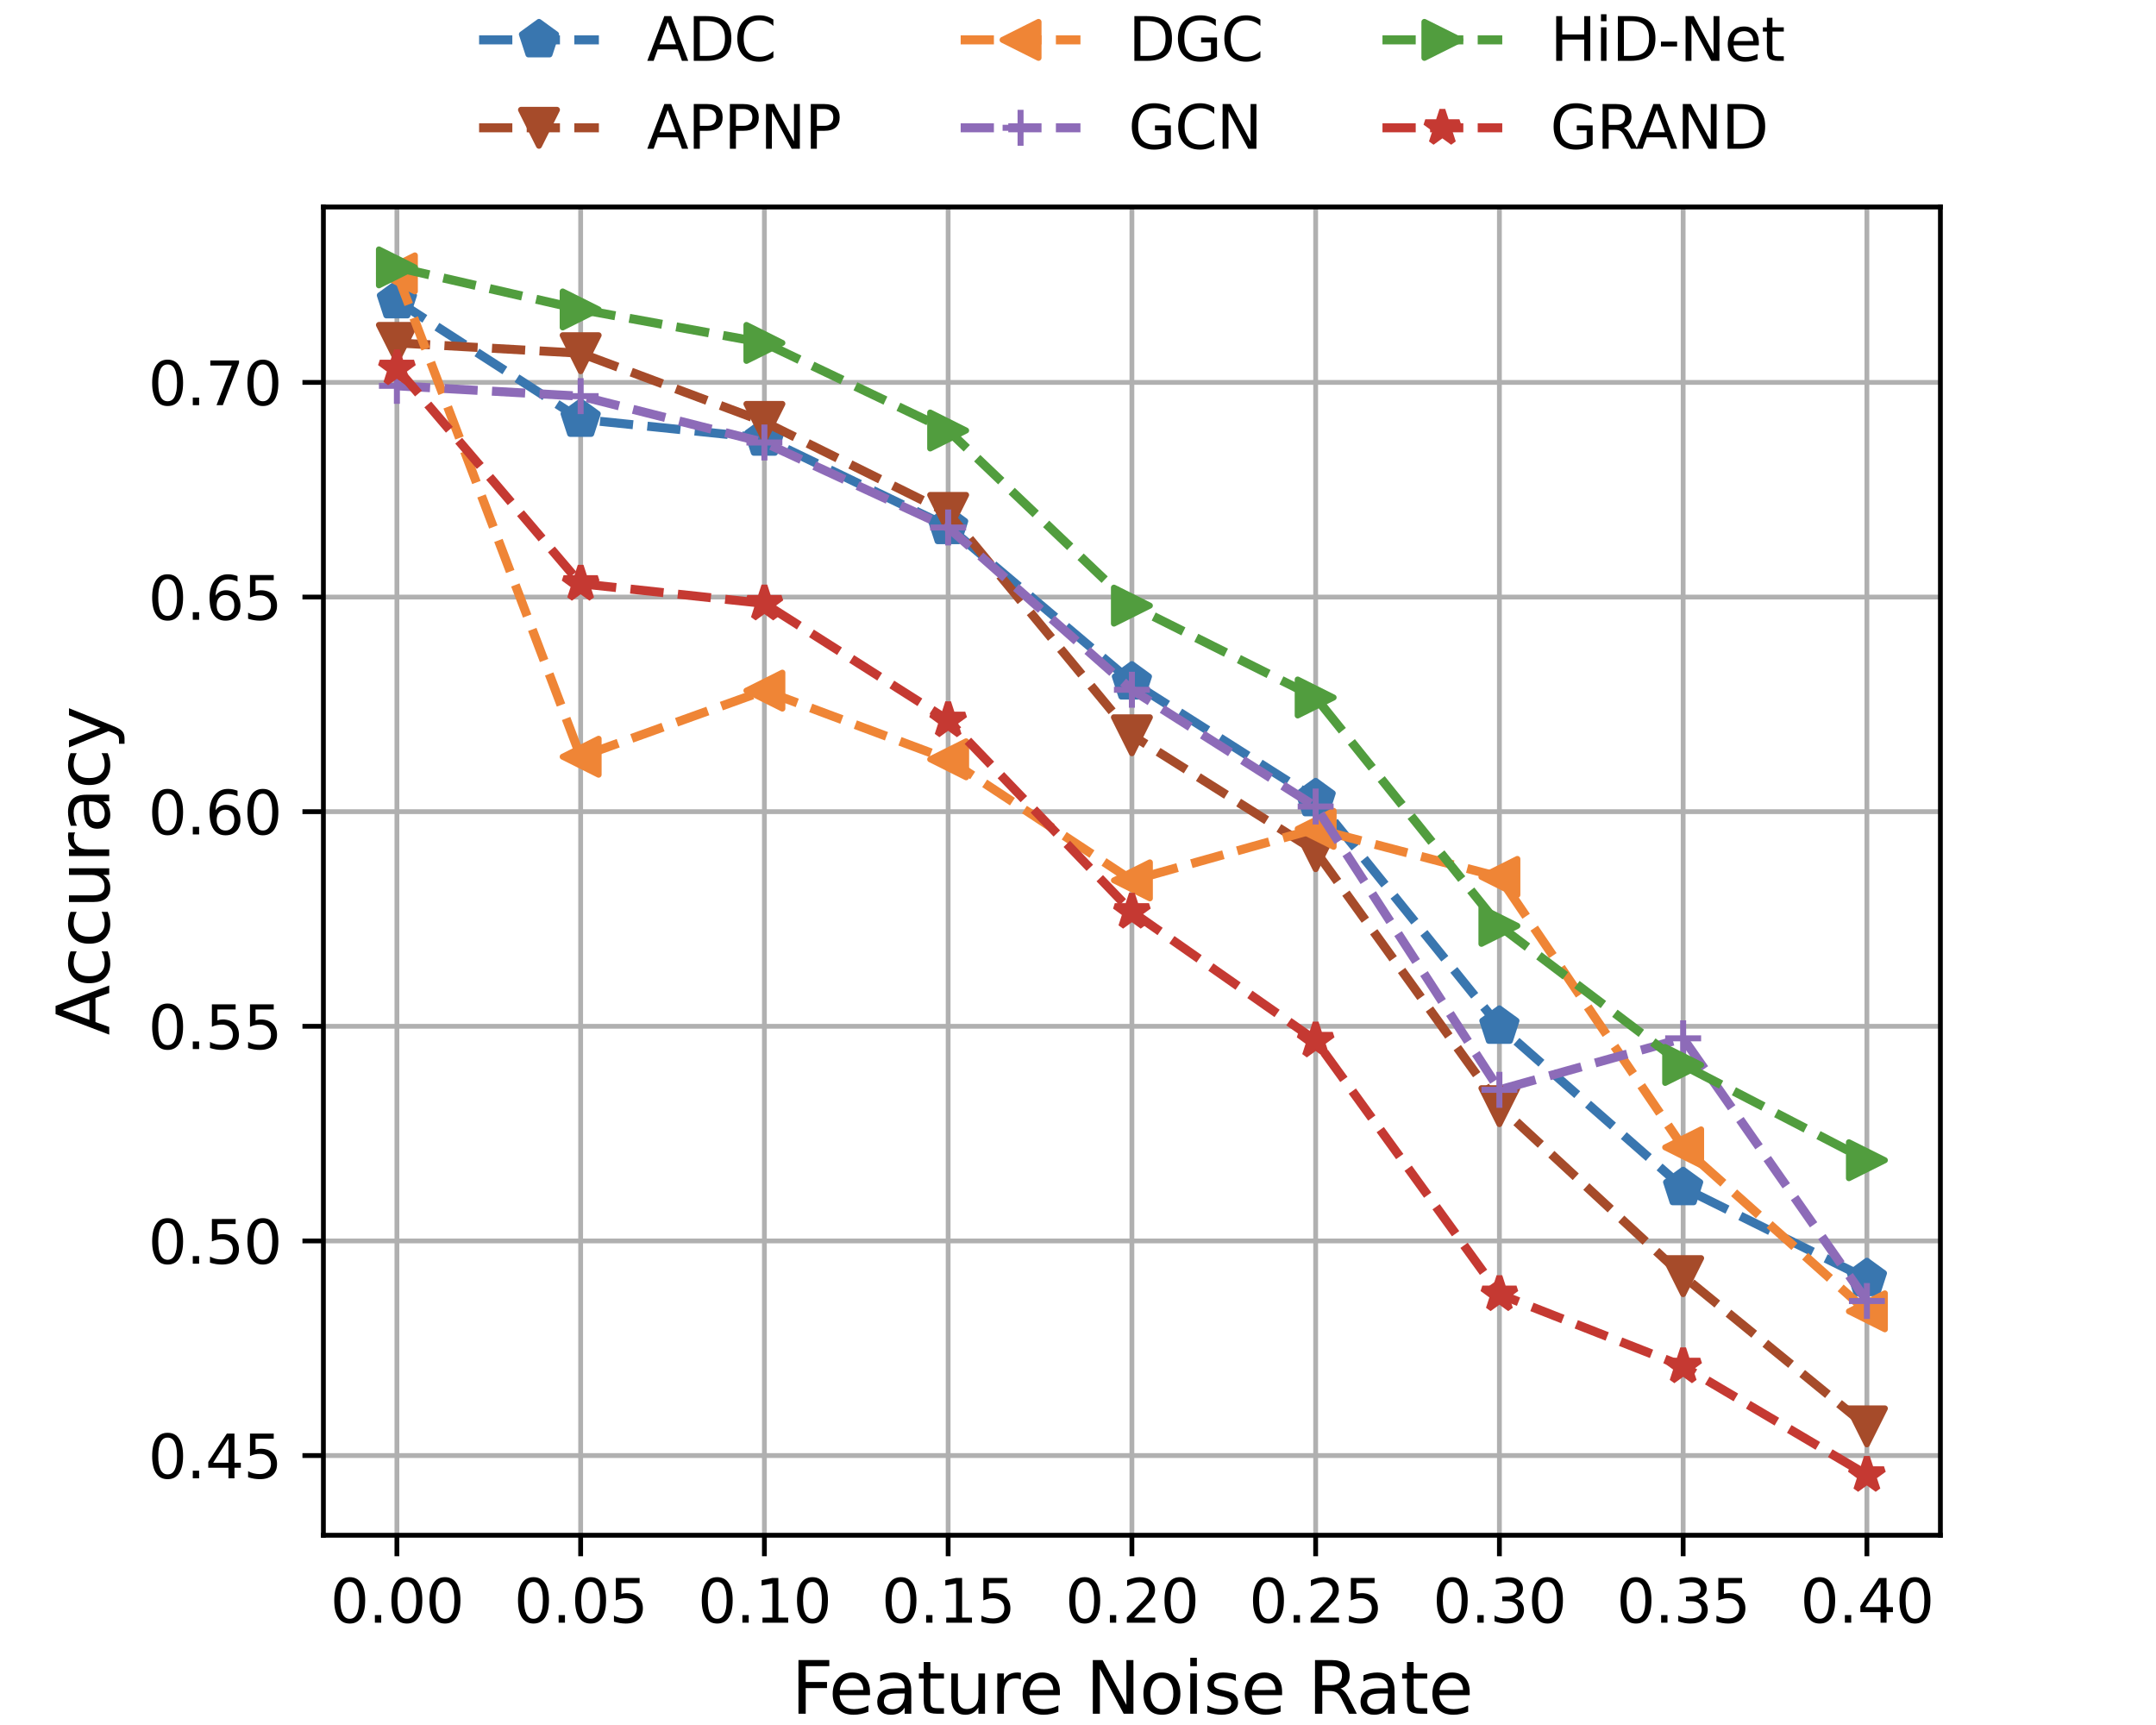 <?xml version="1.0" encoding="utf-8" standalone="no"?>
<!DOCTYPE svg PUBLIC "-//W3C//DTD SVG 1.1//EN"
  "http://www.w3.org/Graphics/SVG/1.1/DTD/svg11.dtd">
<svg xmlns:xlink="http://www.w3.org/1999/xlink" width="360pt" height="288pt" viewBox="0 0 360 288" xmlns="http://www.w3.org/2000/svg" version="1.1">
 <defs>
  <style type="text/css">*{stroke-linejoin: round; stroke-linecap: butt}</style>
 </defs>
 <g id="figure_1">
  <g id="patch_1">
   <path d="M 0 288 
L 360 288 
L 360 0 
L 0 0 
z
" style="fill: #ffffff"/>
  </g>
  <g id="axes_1">
   <g id="patch_2">
    <path d="M 54 256.32 
L 324 256.32 
L 324 34.56 
L 54 34.56 
z
" style="fill: #ffffff"/>
   </g>
   <g id="matplotlib.axis_1">
    <g id="xtick_1">
     <g id="line2d_1">
      <path d="M 66.273 256.32 
L 66.273 34.56 
" clip-path="url(#p8db8b32051)" style="fill: none; stroke: #b0b0b0; stroke-width: 0.8; stroke-linecap: square"/>
     </g>
     <g id="line2d_2">
      <defs>
       <path id="m5dc2386b3d" d="M 0 0 
L 0 3.5 
" style="stroke: #000000; stroke-width: 0.8"/>
      </defs>
      <g>
       <use xlink:href="#m5dc2386b3d" x="66.273" y="256.32" style="stroke: #000000; stroke-width: 0.8"/>
      </g>
     </g>
     <g id="text_1">
      <!-- 0.00 -->
      <g transform="translate(55.14 270.918)scale(0.1 -0.1)">
       <defs>
        <path id="DejaVuSans-30" d="M 2034 4250 
Q 1547 4250 1301 3770 
Q 1056 3291 1056 2328 
Q 1056 1369 1301 889 
Q 1547 409 2034 409 
Q 2525 409 2770 889 
Q 3016 1369 3016 2328 
Q 3016 3291 2770 3770 
Q 2525 4250 2034 4250 
z
M 2034 4750 
Q 2819 4750 3233 4129 
Q 3647 3509 3647 2328 
Q 3647 1150 3233 529 
Q 2819 -91 2034 -91 
Q 1250 -91 836 529 
Q 422 1150 422 2328 
Q 422 3509 836 4129 
Q 1250 4750 2034 4750 
z
" transform="scale(0.016)"/>
        <path id="DejaVuSans-2e" d="M 684 794 
L 1344 794 
L 1344 0 
L 684 0 
L 684 794 
z
" transform="scale(0.016)"/>
       </defs>
       <use xlink:href="#DejaVuSans-30"/>
       <use xlink:href="#DejaVuSans-2e" x="63.623"/>
       <use xlink:href="#DejaVuSans-30" x="95.41"/>
       <use xlink:href="#DejaVuSans-30" x="159.033"/>
      </g>
     </g>
    </g>
    <g id="xtick_2">
     <g id="line2d_3">
      <path d="M 96.955 256.32 
L 96.955 34.56 
" clip-path="url(#p8db8b32051)" style="fill: none; stroke: #b0b0b0; stroke-width: 0.8; stroke-linecap: square"/>
     </g>
     <g id="line2d_4">
      <g>
       <use xlink:href="#m5dc2386b3d" x="96.955" y="256.32" style="stroke: #000000; stroke-width: 0.8"/>
      </g>
     </g>
     <g id="text_2">
      <!-- 0.05 -->
      <g transform="translate(85.822 270.918)scale(0.1 -0.1)">
       <defs>
        <path id="DejaVuSans-35" d="M 691 4666 
L 3169 4666 
L 3169 4134 
L 1269 4134 
L 1269 2991 
Q 1406 3038 1543 3061 
Q 1681 3084 1819 3084 
Q 2600 3084 3056 2656 
Q 3513 2228 3513 1497 
Q 3513 744 3044 326 
Q 2575 -91 1722 -91 
Q 1428 -91 1123 -41 
Q 819 9 494 109 
L 494 744 
Q 775 591 1075 516 
Q 1375 441 1709 441 
Q 2250 441 2565 725 
Q 2881 1009 2881 1497 
Q 2881 1984 2565 2268 
Q 2250 2553 1709 2553 
Q 1456 2553 1204 2497 
Q 953 2441 691 2322 
L 691 4666 
z
" transform="scale(0.016)"/>
       </defs>
       <use xlink:href="#DejaVuSans-30"/>
       <use xlink:href="#DejaVuSans-2e" x="63.623"/>
       <use xlink:href="#DejaVuSans-30" x="95.41"/>
       <use xlink:href="#DejaVuSans-35" x="159.033"/>
      </g>
     </g>
    </g>
    <g id="xtick_3">
     <g id="line2d_5">
      <path d="M 127.636 256.32 
L 127.636 34.56 
" clip-path="url(#p8db8b32051)" style="fill: none; stroke: #b0b0b0; stroke-width: 0.8; stroke-linecap: square"/>
     </g>
     <g id="line2d_6">
      <g>
       <use xlink:href="#m5dc2386b3d" x="127.636" y="256.32" style="stroke: #000000; stroke-width: 0.8"/>
      </g>
     </g>
     <g id="text_3">
      <!-- 0.10 -->
      <g transform="translate(116.504 270.918)scale(0.1 -0.1)">
       <defs>
        <path id="DejaVuSans-31" d="M 794 531 
L 1825 531 
L 1825 4091 
L 703 3866 
L 703 4441 
L 1819 4666 
L 2450 4666 
L 2450 531 
L 3481 531 
L 3481 0 
L 794 0 
L 794 531 
z
" transform="scale(0.016)"/>
       </defs>
       <use xlink:href="#DejaVuSans-30"/>
       <use xlink:href="#DejaVuSans-2e" x="63.623"/>
       <use xlink:href="#DejaVuSans-31" x="95.41"/>
       <use xlink:href="#DejaVuSans-30" x="159.033"/>
      </g>
     </g>
    </g>
    <g id="xtick_4">
     <g id="line2d_7">
      <path d="M 158.318 256.32 
L 158.318 34.56 
" clip-path="url(#p8db8b32051)" style="fill: none; stroke: #b0b0b0; stroke-width: 0.8; stroke-linecap: square"/>
     </g>
     <g id="line2d_8">
      <g>
       <use xlink:href="#m5dc2386b3d" x="158.318" y="256.32" style="stroke: #000000; stroke-width: 0.8"/>
      </g>
     </g>
     <g id="text_4">
      <!-- 0.15 -->
      <g transform="translate(147.185 270.918)scale(0.1 -0.1)">
       <use xlink:href="#DejaVuSans-30"/>
       <use xlink:href="#DejaVuSans-2e" x="63.623"/>
       <use xlink:href="#DejaVuSans-31" x="95.41"/>
       <use xlink:href="#DejaVuSans-35" x="159.033"/>
      </g>
     </g>
    </g>
    <g id="xtick_5">
     <g id="line2d_9">
      <path d="M 189 256.32 
L 189 34.56 
" clip-path="url(#p8db8b32051)" style="fill: none; stroke: #b0b0b0; stroke-width: 0.8; stroke-linecap: square"/>
     </g>
     <g id="line2d_10">
      <g>
       <use xlink:href="#m5dc2386b3d" x="189" y="256.32" style="stroke: #000000; stroke-width: 0.8"/>
      </g>
     </g>
     <g id="text_5">
      <!-- 0.20 -->
      <g transform="translate(177.867 270.918)scale(0.1 -0.1)">
       <defs>
        <path id="DejaVuSans-32" d="M 1228 531 
L 3431 531 
L 3431 0 
L 469 0 
L 469 531 
Q 828 903 1448 1529 
Q 2069 2156 2228 2338 
Q 2531 2678 2651 2914 
Q 2772 3150 2772 3378 
Q 2772 3750 2511 3984 
Q 2250 4219 1831 4219 
Q 1534 4219 1204 4116 
Q 875 4013 500 3803 
L 500 4441 
Q 881 4594 1212 4672 
Q 1544 4750 1819 4750 
Q 2544 4750 2975 4387 
Q 3406 4025 3406 3419 
Q 3406 3131 3298 2873 
Q 3191 2616 2906 2266 
Q 2828 2175 2409 1742 
Q 1991 1309 1228 531 
z
" transform="scale(0.016)"/>
       </defs>
       <use xlink:href="#DejaVuSans-30"/>
       <use xlink:href="#DejaVuSans-2e" x="63.623"/>
       <use xlink:href="#DejaVuSans-32" x="95.41"/>
       <use xlink:href="#DejaVuSans-30" x="159.033"/>
      </g>
     </g>
    </g>
    <g id="xtick_6">
     <g id="line2d_11">
      <path d="M 219.682 256.32 
L 219.682 34.56 
" clip-path="url(#p8db8b32051)" style="fill: none; stroke: #b0b0b0; stroke-width: 0.8; stroke-linecap: square"/>
     </g>
     <g id="line2d_12">
      <g>
       <use xlink:href="#m5dc2386b3d" x="219.682" y="256.32" style="stroke: #000000; stroke-width: 0.8"/>
      </g>
     </g>
     <g id="text_6">
      <!-- 0.25 -->
      <g transform="translate(208.549 270.918)scale(0.1 -0.1)">
       <use xlink:href="#DejaVuSans-30"/>
       <use xlink:href="#DejaVuSans-2e" x="63.623"/>
       <use xlink:href="#DejaVuSans-32" x="95.41"/>
       <use xlink:href="#DejaVuSans-35" x="159.033"/>
      </g>
     </g>
    </g>
    <g id="xtick_7">
     <g id="line2d_13">
      <path d="M 250.364 256.32 
L 250.364 34.56 
" clip-path="url(#p8db8b32051)" style="fill: none; stroke: #b0b0b0; stroke-width: 0.8; stroke-linecap: square"/>
     </g>
     <g id="line2d_14">
      <g>
       <use xlink:href="#m5dc2386b3d" x="250.364" y="256.32" style="stroke: #000000; stroke-width: 0.8"/>
      </g>
     </g>
     <g id="text_7">
      <!-- 0.30 -->
      <g transform="translate(239.231 270.918)scale(0.1 -0.1)">
       <defs>
        <path id="DejaVuSans-33" d="M 2597 2516 
Q 3050 2419 3304 2112 
Q 3559 1806 3559 1356 
Q 3559 666 3084 287 
Q 2609 -91 1734 -91 
Q 1441 -91 1130 -33 
Q 819 25 488 141 
L 488 750 
Q 750 597 1062 519 
Q 1375 441 1716 441 
Q 2309 441 2620 675 
Q 2931 909 2931 1356 
Q 2931 1769 2642 2001 
Q 2353 2234 1838 2234 
L 1294 2234 
L 1294 2753 
L 1863 2753 
Q 2328 2753 2575 2939 
Q 2822 3125 2822 3475 
Q 2822 3834 2567 4026 
Q 2313 4219 1838 4219 
Q 1578 4219 1281 4162 
Q 984 4106 628 3988 
L 628 4550 
Q 988 4650 1302 4700 
Q 1616 4750 1894 4750 
Q 2613 4750 3031 4423 
Q 3450 4097 3450 3541 
Q 3450 3153 3228 2886 
Q 3006 2619 2597 2516 
z
" transform="scale(0.016)"/>
       </defs>
       <use xlink:href="#DejaVuSans-30"/>
       <use xlink:href="#DejaVuSans-2e" x="63.623"/>
       <use xlink:href="#DejaVuSans-33" x="95.41"/>
       <use xlink:href="#DejaVuSans-30" x="159.033"/>
      </g>
     </g>
    </g>
    <g id="xtick_8">
     <g id="line2d_15">
      <path d="M 281.045 256.32 
L 281.045 34.56 
" clip-path="url(#p8db8b32051)" style="fill: none; stroke: #b0b0b0; stroke-width: 0.8; stroke-linecap: square"/>
     </g>
     <g id="line2d_16">
      <g>
       <use xlink:href="#m5dc2386b3d" x="281.045" y="256.32" style="stroke: #000000; stroke-width: 0.8"/>
      </g>
     </g>
     <g id="text_8">
      <!-- 0.35 -->
      <g transform="translate(269.913 270.918)scale(0.1 -0.1)">
       <use xlink:href="#DejaVuSans-30"/>
       <use xlink:href="#DejaVuSans-2e" x="63.623"/>
       <use xlink:href="#DejaVuSans-33" x="95.41"/>
       <use xlink:href="#DejaVuSans-35" x="159.033"/>
      </g>
     </g>
    </g>
    <g id="xtick_9">
     <g id="line2d_17">
      <path d="M 311.727 256.32 
L 311.727 34.56 
" clip-path="url(#p8db8b32051)" style="fill: none; stroke: #b0b0b0; stroke-width: 0.8; stroke-linecap: square"/>
     </g>
     <g id="line2d_18">
      <g>
       <use xlink:href="#m5dc2386b3d" x="311.727" y="256.32" style="stroke: #000000; stroke-width: 0.8"/>
      </g>
     </g>
     <g id="text_9">
      <!-- 0.40 -->
      <g transform="translate(300.594 270.918)scale(0.1 -0.1)">
       <defs>
        <path id="DejaVuSans-34" d="M 2419 4116 
L 825 1625 
L 2419 1625 
L 2419 4116 
z
M 2253 4666 
L 3047 4666 
L 3047 1625 
L 3713 1625 
L 3713 1100 
L 3047 1100 
L 3047 0 
L 2419 0 
L 2419 1100 
L 313 1100 
L 313 1709 
L 2253 4666 
z
" transform="scale(0.016)"/>
       </defs>
       <use xlink:href="#DejaVuSans-30"/>
       <use xlink:href="#DejaVuSans-2e" x="63.623"/>
       <use xlink:href="#DejaVuSans-34" x="95.41"/>
       <use xlink:href="#DejaVuSans-30" x="159.033"/>
      </g>
     </g>
    </g>
    <g id="text_10">
     <!-- Feature Noise Rate -->
     <g transform="translate(132.119 286.116)scale(0.12 -0.12)">
      <defs>
       <path id="DejaVuSans-46" d="M 628 4666 
L 3309 4666 
L 3309 4134 
L 1259 4134 
L 1259 2759 
L 3109 2759 
L 3109 2228 
L 1259 2228 
L 1259 0 
L 628 0 
L 628 4666 
z
" transform="scale(0.016)"/>
       <path id="DejaVuSans-65" d="M 3597 1894 
L 3597 1613 
L 953 1613 
Q 991 1019 1311 708 
Q 1631 397 2203 397 
Q 2534 397 2845 478 
Q 3156 559 3463 722 
L 3463 178 
Q 3153 47 2828 -22 
Q 2503 -91 2169 -91 
Q 1331 -91 842 396 
Q 353 884 353 1716 
Q 353 2575 817 3079 
Q 1281 3584 2069 3584 
Q 2775 3584 3186 3129 
Q 3597 2675 3597 1894 
z
M 3022 2063 
Q 3016 2534 2758 2815 
Q 2500 3097 2075 3097 
Q 1594 3097 1305 2825 
Q 1016 2553 972 2059 
L 3022 2063 
z
" transform="scale(0.016)"/>
       <path id="DejaVuSans-61" d="M 2194 1759 
Q 1497 1759 1228 1600 
Q 959 1441 959 1056 
Q 959 750 1161 570 
Q 1363 391 1709 391 
Q 2188 391 2477 730 
Q 2766 1069 2766 1631 
L 2766 1759 
L 2194 1759 
z
M 3341 1997 
L 3341 0 
L 2766 0 
L 2766 531 
Q 2569 213 2275 61 
Q 1981 -91 1556 -91 
Q 1019 -91 701 211 
Q 384 513 384 1019 
Q 384 1609 779 1909 
Q 1175 2209 1959 2209 
L 2766 2209 
L 2766 2266 
Q 2766 2663 2505 2880 
Q 2244 3097 1772 3097 
Q 1472 3097 1187 3025 
Q 903 2953 641 2809 
L 641 3341 
Q 956 3463 1253 3523 
Q 1550 3584 1831 3584 
Q 2591 3584 2966 3190 
Q 3341 2797 3341 1997 
z
" transform="scale(0.016)"/>
       <path id="DejaVuSans-74" d="M 1172 4494 
L 1172 3500 
L 2356 3500 
L 2356 3053 
L 1172 3053 
L 1172 1153 
Q 1172 725 1289 603 
Q 1406 481 1766 481 
L 2356 481 
L 2356 0 
L 1766 0 
Q 1100 0 847 248 
Q 594 497 594 1153 
L 594 3053 
L 172 3053 
L 172 3500 
L 594 3500 
L 594 4494 
L 1172 4494 
z
" transform="scale(0.016)"/>
       <path id="DejaVuSans-75" d="M 544 1381 
L 544 3500 
L 1119 3500 
L 1119 1403 
Q 1119 906 1312 657 
Q 1506 409 1894 409 
Q 2359 409 2629 706 
Q 2900 1003 2900 1516 
L 2900 3500 
L 3475 3500 
L 3475 0 
L 2900 0 
L 2900 538 
Q 2691 219 2414 64 
Q 2138 -91 1772 -91 
Q 1169 -91 856 284 
Q 544 659 544 1381 
z
M 1991 3584 
L 1991 3584 
z
" transform="scale(0.016)"/>
       <path id="DejaVuSans-72" d="M 2631 2963 
Q 2534 3019 2420 3045 
Q 2306 3072 2169 3072 
Q 1681 3072 1420 2755 
Q 1159 2438 1159 1844 
L 1159 0 
L 581 0 
L 581 3500 
L 1159 3500 
L 1159 2956 
Q 1341 3275 1631 3429 
Q 1922 3584 2338 3584 
Q 2397 3584 2469 3576 
Q 2541 3569 2628 3553 
L 2631 2963 
z
" transform="scale(0.016)"/>
       <path id="DejaVuSans-20" transform="scale(0.016)"/>
       <path id="DejaVuSans-4e" d="M 628 4666 
L 1478 4666 
L 3547 763 
L 3547 4666 
L 4159 4666 
L 4159 0 
L 3309 0 
L 1241 3903 
L 1241 0 
L 628 0 
L 628 4666 
z
" transform="scale(0.016)"/>
       <path id="DejaVuSans-6f" d="M 1959 3097 
Q 1497 3097 1228 2736 
Q 959 2375 959 1747 
Q 959 1119 1226 758 
Q 1494 397 1959 397 
Q 2419 397 2687 759 
Q 2956 1122 2956 1747 
Q 2956 2369 2687 2733 
Q 2419 3097 1959 3097 
z
M 1959 3584 
Q 2709 3584 3137 3096 
Q 3566 2609 3566 1747 
Q 3566 888 3137 398 
Q 2709 -91 1959 -91 
Q 1206 -91 779 398 
Q 353 888 353 1747 
Q 353 2609 779 3096 
Q 1206 3584 1959 3584 
z
" transform="scale(0.016)"/>
       <path id="DejaVuSans-69" d="M 603 3500 
L 1178 3500 
L 1178 0 
L 603 0 
L 603 3500 
z
M 603 4863 
L 1178 4863 
L 1178 4134 
L 603 4134 
L 603 4863 
z
" transform="scale(0.016)"/>
       <path id="DejaVuSans-73" d="M 2834 3397 
L 2834 2853 
Q 2591 2978 2328 3040 
Q 2066 3103 1784 3103 
Q 1356 3103 1142 2972 
Q 928 2841 928 2578 
Q 928 2378 1081 2264 
Q 1234 2150 1697 2047 
L 1894 2003 
Q 2506 1872 2764 1633 
Q 3022 1394 3022 966 
Q 3022 478 2636 193 
Q 2250 -91 1575 -91 
Q 1294 -91 989 -36 
Q 684 19 347 128 
L 347 722 
Q 666 556 975 473 
Q 1284 391 1588 391 
Q 1994 391 2212 530 
Q 2431 669 2431 922 
Q 2431 1156 2273 1281 
Q 2116 1406 1581 1522 
L 1381 1569 
Q 847 1681 609 1914 
Q 372 2147 372 2553 
Q 372 3047 722 3315 
Q 1072 3584 1716 3584 
Q 2034 3584 2315 3537 
Q 2597 3491 2834 3397 
z
" transform="scale(0.016)"/>
       <path id="DejaVuSans-52" d="M 2841 2188 
Q 3044 2119 3236 1894 
Q 3428 1669 3622 1275 
L 4263 0 
L 3584 0 
L 2988 1197 
Q 2756 1666 2539 1819 
Q 2322 1972 1947 1972 
L 1259 1972 
L 1259 0 
L 628 0 
L 628 4666 
L 2053 4666 
Q 2853 4666 3247 4331 
Q 3641 3997 3641 3322 
Q 3641 2881 3436 2590 
Q 3231 2300 2841 2188 
z
M 1259 4147 
L 1259 2491 
L 2053 2491 
Q 2509 2491 2742 2702 
Q 2975 2913 2975 3322 
Q 2975 3731 2742 3939 
Q 2509 4147 2053 4147 
L 1259 4147 
z
" transform="scale(0.016)"/>
      </defs>
      <use xlink:href="#DejaVuSans-46"/>
      <use xlink:href="#DejaVuSans-65" x="52.02"/>
      <use xlink:href="#DejaVuSans-61" x="113.543"/>
      <use xlink:href="#DejaVuSans-74" x="174.822"/>
      <use xlink:href="#DejaVuSans-75" x="214.031"/>
      <use xlink:href="#DejaVuSans-72" x="277.41"/>
      <use xlink:href="#DejaVuSans-65" x="316.273"/>
      <use xlink:href="#DejaVuSans-20" x="377.797"/>
      <use xlink:href="#DejaVuSans-4e" x="409.584"/>
      <use xlink:href="#DejaVuSans-6f" x="484.389"/>
      <use xlink:href="#DejaVuSans-69" x="545.57"/>
      <use xlink:href="#DejaVuSans-73" x="573.354"/>
      <use xlink:href="#DejaVuSans-65" x="625.453"/>
      <use xlink:href="#DejaVuSans-20" x="686.977"/>
      <use xlink:href="#DejaVuSans-52" x="718.764"/>
      <use xlink:href="#DejaVuSans-61" x="785.996"/>
      <use xlink:href="#DejaVuSans-74" x="847.275"/>
      <use xlink:href="#DejaVuSans-65" x="886.484"/>
     </g>
    </g>
   </g>
   <g id="matplotlib.axis_2">
    <g id="ytick_1">
     <g id="line2d_19">
      <path d="M 54 243.015 
L 324 243.015 
" clip-path="url(#p8db8b32051)" style="fill: none; stroke: #b0b0b0; stroke-width: 0.8; stroke-linecap: square"/>
     </g>
     <g id="line2d_20">
      <defs>
       <path id="m7a541d7699" d="M 0 0 
L -3.5 0 
" style="stroke: #000000; stroke-width: 0.8"/>
      </defs>
      <g>
       <use xlink:href="#m7a541d7699" x="54" y="243.015" style="stroke: #000000; stroke-width: 0.8"/>
      </g>
     </g>
     <g id="text_11">
      <!-- 0.45 -->
      <g transform="translate(24.734 246.814)scale(0.1 -0.1)">
       <use xlink:href="#DejaVuSans-30"/>
       <use xlink:href="#DejaVuSans-2e" x="63.623"/>
       <use xlink:href="#DejaVuSans-34" x="95.41"/>
       <use xlink:href="#DejaVuSans-35" x="159.033"/>
      </g>
     </g>
    </g>
    <g id="ytick_2">
     <g id="line2d_21">
      <path d="M 54 207.181 
L 324 207.181 
" clip-path="url(#p8db8b32051)" style="fill: none; stroke: #b0b0b0; stroke-width: 0.8; stroke-linecap: square"/>
     </g>
     <g id="line2d_22">
      <g>
       <use xlink:href="#m7a541d7699" x="54" y="207.181" style="stroke: #000000; stroke-width: 0.8"/>
      </g>
     </g>
     <g id="text_12">
      <!-- 0.50 -->
      <g transform="translate(24.734 210.981)scale(0.1 -0.1)">
       <use xlink:href="#DejaVuSans-30"/>
       <use xlink:href="#DejaVuSans-2e" x="63.623"/>
       <use xlink:href="#DejaVuSans-35" x="95.41"/>
       <use xlink:href="#DejaVuSans-30" x="159.033"/>
      </g>
     </g>
    </g>
    <g id="ytick_3">
     <g id="line2d_23">
      <path d="M 54 171.348 
L 324 171.348 
" clip-path="url(#p8db8b32051)" style="fill: none; stroke: #b0b0b0; stroke-width: 0.8; stroke-linecap: square"/>
     </g>
     <g id="line2d_24">
      <g>
       <use xlink:href="#m7a541d7699" x="54" y="171.348" style="stroke: #000000; stroke-width: 0.8"/>
      </g>
     </g>
     <g id="text_13">
      <!-- 0.55 -->
      <g transform="translate(24.734 175.147)scale(0.1 -0.1)">
       <use xlink:href="#DejaVuSans-30"/>
       <use xlink:href="#DejaVuSans-2e" x="63.623"/>
       <use xlink:href="#DejaVuSans-35" x="95.41"/>
       <use xlink:href="#DejaVuSans-35" x="159.033"/>
      </g>
     </g>
    </g>
    <g id="ytick_4">
     <g id="line2d_25">
      <path d="M 54 135.514 
L 324 135.514 
" clip-path="url(#p8db8b32051)" style="fill: none; stroke: #b0b0b0; stroke-width: 0.8; stroke-linecap: square"/>
     </g>
     <g id="line2d_26">
      <g>
       <use xlink:href="#m7a541d7699" x="54" y="135.514" style="stroke: #000000; stroke-width: 0.8"/>
      </g>
     </g>
     <g id="text_14">
      <!-- 0.60 -->
      <g transform="translate(24.734 139.313)scale(0.1 -0.1)">
       <defs>
        <path id="DejaVuSans-36" d="M 2113 2584 
Q 1688 2584 1439 2293 
Q 1191 2003 1191 1497 
Q 1191 994 1439 701 
Q 1688 409 2113 409 
Q 2538 409 2786 701 
Q 3034 994 3034 1497 
Q 3034 2003 2786 2293 
Q 2538 2584 2113 2584 
z
M 3366 4563 
L 3366 3988 
Q 3128 4100 2886 4159 
Q 2644 4219 2406 4219 
Q 1781 4219 1451 3797 
Q 1122 3375 1075 2522 
Q 1259 2794 1537 2939 
Q 1816 3084 2150 3084 
Q 2853 3084 3261 2657 
Q 3669 2231 3669 1497 
Q 3669 778 3244 343 
Q 2819 -91 2113 -91 
Q 1303 -91 875 529 
Q 447 1150 447 2328 
Q 447 3434 972 4092 
Q 1497 4750 2381 4750 
Q 2619 4750 2861 4703 
Q 3103 4656 3366 4563 
z
" transform="scale(0.016)"/>
       </defs>
       <use xlink:href="#DejaVuSans-30"/>
       <use xlink:href="#DejaVuSans-2e" x="63.623"/>
       <use xlink:href="#DejaVuSans-36" x="95.41"/>
       <use xlink:href="#DejaVuSans-30" x="159.033"/>
      </g>
     </g>
    </g>
    <g id="ytick_5">
     <g id="line2d_27">
      <path d="M 54 99.68 
L 324 99.68 
" clip-path="url(#p8db8b32051)" style="fill: none; stroke: #b0b0b0; stroke-width: 0.8; stroke-linecap: square"/>
     </g>
     <g id="line2d_28">
      <g>
       <use xlink:href="#m7a541d7699" x="54" y="99.68" style="stroke: #000000; stroke-width: 0.8"/>
      </g>
     </g>
     <g id="text_15">
      <!-- 0.65 -->
      <g transform="translate(24.734 103.48)scale(0.1 -0.1)">
       <use xlink:href="#DejaVuSans-30"/>
       <use xlink:href="#DejaVuSans-2e" x="63.623"/>
       <use xlink:href="#DejaVuSans-36" x="95.41"/>
       <use xlink:href="#DejaVuSans-35" x="159.033"/>
      </g>
     </g>
    </g>
    <g id="ytick_6">
     <g id="line2d_29">
      <path d="M 54 63.847 
L 324 63.847 
" clip-path="url(#p8db8b32051)" style="fill: none; stroke: #b0b0b0; stroke-width: 0.8; stroke-linecap: square"/>
     </g>
     <g id="line2d_30">
      <g>
       <use xlink:href="#m7a541d7699" x="54" y="63.847" style="stroke: #000000; stroke-width: 0.8"/>
      </g>
     </g>
     <g id="text_16">
      <!-- 0.70 -->
      <g transform="translate(24.734 67.646)scale(0.1 -0.1)">
       <defs>
        <path id="DejaVuSans-37" d="M 525 4666 
L 3525 4666 
L 3525 4397 
L 1831 0 
L 1172 0 
L 2766 4134 
L 525 4134 
L 525 4666 
z
" transform="scale(0.016)"/>
       </defs>
       <use xlink:href="#DejaVuSans-30"/>
       <use xlink:href="#DejaVuSans-2e" x="63.623"/>
       <use xlink:href="#DejaVuSans-37" x="95.41"/>
       <use xlink:href="#DejaVuSans-30" x="159.033"/>
      </g>
     </g>
    </g>
    <g id="text_17">
     <!-- Accuracy -->
     <g transform="translate(18.239 172.834)rotate(-90)scale(0.12 -0.12)">
      <defs>
       <path id="DejaVuSans-41" d="M 2188 4044 
L 1331 1722 
L 3047 1722 
L 2188 4044 
z
M 1831 4666 
L 2547 4666 
L 4325 0 
L 3669 0 
L 3244 1197 
L 1141 1197 
L 716 0 
L 50 0 
L 1831 4666 
z
" transform="scale(0.016)"/>
       <path id="DejaVuSans-63" d="M 3122 3366 
L 3122 2828 
Q 2878 2963 2633 3030 
Q 2388 3097 2138 3097 
Q 1578 3097 1268 2742 
Q 959 2388 959 1747 
Q 959 1106 1268 751 
Q 1578 397 2138 397 
Q 2388 397 2633 464 
Q 2878 531 3122 666 
L 3122 134 
Q 2881 22 2623 -34 
Q 2366 -91 2075 -91 
Q 1284 -91 818 406 
Q 353 903 353 1747 
Q 353 2603 823 3093 
Q 1294 3584 2113 3584 
Q 2378 3584 2631 3529 
Q 2884 3475 3122 3366 
z
" transform="scale(0.016)"/>
       <path id="DejaVuSans-79" d="M 2059 -325 
Q 1816 -950 1584 -1140 
Q 1353 -1331 966 -1331 
L 506 -1331 
L 506 -850 
L 844 -850 
Q 1081 -850 1212 -737 
Q 1344 -625 1503 -206 
L 1606 56 
L 191 3500 
L 800 3500 
L 1894 763 
L 2988 3500 
L 3597 3500 
L 2059 -325 
z
" transform="scale(0.016)"/>
      </defs>
      <use xlink:href="#DejaVuSans-41"/>
      <use xlink:href="#DejaVuSans-63" x="66.658"/>
      <use xlink:href="#DejaVuSans-63" x="121.639"/>
      <use xlink:href="#DejaVuSans-75" x="176.619"/>
      <use xlink:href="#DejaVuSans-72" x="239.998"/>
      <use xlink:href="#DejaVuSans-61" x="281.111"/>
      <use xlink:href="#DejaVuSans-63" x="342.391"/>
      <use xlink:href="#DejaVuSans-79" x="397.371"/>
     </g>
    </g>
   </g>
   <g id="line2d_31">
    <path d="M 66.273 50.23 
L 96.955 70.01 
L 127.636 73.164 
L 158.318 87.927 
L 189 113.871 
L 219.682 133.364 
L 250.364 171.348 
L 281.045 198.295 
L 311.727 213.488 
" clip-path="url(#p8db8b32051)" style="fill: none; stroke-dasharray: 5.55,2.4; stroke-dashoffset: 0; stroke: #3976af; stroke-width: 1.5"/>
    <defs>
     <path id="m5bca54015d" d="M 0 -3 
L -2.853 -0.927 
L -1.763 2.427 
L 1.763 2.427 
L 2.853 -0.927 
z
" style="stroke: #3976af; stroke-linejoin: miter"/>
    </defs>
    <g clip-path="url(#p8db8b32051)">
     <use xlink:href="#m5bca54015d" x="66.273" y="50.23" style="fill: #3976af; stroke: #3976af; stroke-linejoin: miter"/>
     <use xlink:href="#m5bca54015d" x="96.955" y="70.01" style="fill: #3976af; stroke: #3976af; stroke-linejoin: miter"/>
     <use xlink:href="#m5bca54015d" x="127.636" y="73.164" style="fill: #3976af; stroke: #3976af; stroke-linejoin: miter"/>
     <use xlink:href="#m5bca54015d" x="158.318" y="87.927" style="fill: #3976af; stroke: #3976af; stroke-linejoin: miter"/>
     <use xlink:href="#m5bca54015d" x="189" y="113.871" style="fill: #3976af; stroke: #3976af; stroke-linejoin: miter"/>
     <use xlink:href="#m5bca54015d" x="219.682" y="133.364" style="fill: #3976af; stroke: #3976af; stroke-linejoin: miter"/>
     <use xlink:href="#m5bca54015d" x="250.364" y="171.348" style="fill: #3976af; stroke: #3976af; stroke-linejoin: miter"/>
     <use xlink:href="#m5bca54015d" x="281.045" y="198.295" style="fill: #3976af; stroke: #3976af; stroke-linejoin: miter"/>
     <use xlink:href="#m5bca54015d" x="311.727" y="213.488" style="fill: #3976af; stroke: #3976af; stroke-linejoin: miter"/>
    </g>
   </g>
   <g id="line2d_32">
    <path d="M 66.273 57.253 
L 96.955 58.973 
L 127.636 70.44 
L 158.318 85.634 
L 189 122.757 
L 219.682 142.107 
L 250.364 184.678 
L 281.045 213.058 
L 311.727 238.142 
" clip-path="url(#p8db8b32051)" style="fill: none; stroke-dasharray: 5.55,2.4; stroke-dashoffset: 0; stroke: #a64b2a; stroke-width: 1.5"/>
    <defs>
     <path id="m131292273c" d="M -0 3 
L 3 -3 
L -3 -3 
z
" style="stroke: #a64b2a; stroke-linejoin: miter"/>
    </defs>
    <g clip-path="url(#p8db8b32051)">
     <use xlink:href="#m131292273c" x="66.273" y="57.253" style="fill: #a64b2a; stroke: #a64b2a; stroke-linejoin: miter"/>
     <use xlink:href="#m131292273c" x="96.955" y="58.973" style="fill: #a64b2a; stroke: #a64b2a; stroke-linejoin: miter"/>
     <use xlink:href="#m131292273c" x="127.636" y="70.44" style="fill: #a64b2a; stroke: #a64b2a; stroke-linejoin: miter"/>
     <use xlink:href="#m131292273c" x="158.318" y="85.634" style="fill: #a64b2a; stroke: #a64b2a; stroke-linejoin: miter"/>
     <use xlink:href="#m131292273c" x="189" y="122.757" style="fill: #a64b2a; stroke: #a64b2a; stroke-linejoin: miter"/>
     <use xlink:href="#m131292273c" x="219.682" y="142.107" style="fill: #a64b2a; stroke: #a64b2a; stroke-linejoin: miter"/>
     <use xlink:href="#m131292273c" x="250.364" y="184.678" style="fill: #a64b2a; stroke: #a64b2a; stroke-linejoin: miter"/>
     <use xlink:href="#m131292273c" x="281.045" y="213.058" style="fill: #a64b2a; stroke: #a64b2a; stroke-linejoin: miter"/>
     <use xlink:href="#m131292273c" x="311.727" y="238.142" style="fill: #a64b2a; stroke: #a64b2a; stroke-linejoin: miter"/>
    </g>
   </g>
   <g id="line2d_33">
    <path d="M 66.273 45.643 
L 96.955 126.341 
L 127.636 115.304 
L 158.318 126.771 
L 189 146.981 
L 219.682 138.381 
L 250.364 146.408 
L 281.045 191.558 
L 311.727 218.935 
" clip-path="url(#p8db8b32051)" style="fill: none; stroke-dasharray: 5.55,2.4; stroke-dashoffset: 0; stroke: #ef8536; stroke-width: 1.5"/>
    <defs>
     <path id="maee3b5e935" d="M -3 -0 
L 3 3 
L 3 -3 
z
" style="stroke: #ef8536; stroke-linejoin: miter"/>
    </defs>
    <g clip-path="url(#p8db8b32051)">
     <use xlink:href="#maee3b5e935" x="66.273" y="45.643" style="fill: #ef8536; stroke: #ef8536; stroke-linejoin: miter"/>
     <use xlink:href="#maee3b5e935" x="96.955" y="126.341" style="fill: #ef8536; stroke: #ef8536; stroke-linejoin: miter"/>
     <use xlink:href="#maee3b5e935" x="127.636" y="115.304" style="fill: #ef8536; stroke: #ef8536; stroke-linejoin: miter"/>
     <use xlink:href="#maee3b5e935" x="158.318" y="126.771" style="fill: #ef8536; stroke: #ef8536; stroke-linejoin: miter"/>
     <use xlink:href="#maee3b5e935" x="189" y="146.981" style="fill: #ef8536; stroke: #ef8536; stroke-linejoin: miter"/>
     <use xlink:href="#maee3b5e935" x="219.682" y="138.381" style="fill: #ef8536; stroke: #ef8536; stroke-linejoin: miter"/>
     <use xlink:href="#maee3b5e935" x="250.364" y="146.408" style="fill: #ef8536; stroke: #ef8536; stroke-linejoin: miter"/>
     <use xlink:href="#maee3b5e935" x="281.045" y="191.558" style="fill: #ef8536; stroke: #ef8536; stroke-linejoin: miter"/>
     <use xlink:href="#maee3b5e935" x="311.727" y="218.935" style="fill: #ef8536; stroke: #ef8536; stroke-linejoin: miter"/>
    </g>
   </g>
   <g id="line2d_34">
    <path d="M 66.273 64.42 
L 96.955 66.14 
L 127.636 73.88 
L 158.318 88.07 
L 189 115.161 
L 219.682 134.654 
L 250.364 181.954 
L 281.045 173.354 
L 311.727 217.215 
" clip-path="url(#p8db8b32051)" style="fill: none; stroke-dasharray: 5.55,2.4; stroke-dashoffset: 0; stroke: #8d6bb8; stroke-width: 1.5"/>
    <defs>
     <path id="m05c7f4f05a" d="M -3 0 
L 3 0 
M 0 3 
L 0 -3 
" style="stroke: #8d6bb8"/>
    </defs>
    <g clip-path="url(#p8db8b32051)">
     <use xlink:href="#m05c7f4f05a" x="66.273" y="64.42" style="fill: #8d6bb8; stroke: #8d6bb8"/>
     <use xlink:href="#m05c7f4f05a" x="96.955" y="66.14" style="fill: #8d6bb8; stroke: #8d6bb8"/>
     <use xlink:href="#m05c7f4f05a" x="127.636" y="73.88" style="fill: #8d6bb8; stroke: #8d6bb8"/>
     <use xlink:href="#m05c7f4f05a" x="158.318" y="88.07" style="fill: #8d6bb8; stroke: #8d6bb8"/>
     <use xlink:href="#m05c7f4f05a" x="189" y="115.161" style="fill: #8d6bb8; stroke: #8d6bb8"/>
     <use xlink:href="#m05c7f4f05a" x="219.682" y="134.654" style="fill: #8d6bb8; stroke: #8d6bb8"/>
     <use xlink:href="#m05c7f4f05a" x="250.364" y="181.954" style="fill: #8d6bb8; stroke: #8d6bb8"/>
     <use xlink:href="#m05c7f4f05a" x="281.045" y="173.354" style="fill: #8d6bb8; stroke: #8d6bb8"/>
     <use xlink:href="#m05c7f4f05a" x="311.727" y="217.215" style="fill: #8d6bb8; stroke: #8d6bb8"/>
    </g>
   </g>
   <g id="line2d_35">
    <path d="M 66.273 44.64 
L 96.955 51.663 
L 127.636 57.253 
L 158.318 71.874 
L 189 101.114 
L 219.682 116.451 
L 250.364 154.578 
L 281.045 177.798 
L 311.727 193.708 
" clip-path="url(#p8db8b32051)" style="fill: none; stroke-dasharray: 5.55,2.4; stroke-dashoffset: 0; stroke: #519d3e; stroke-width: 1.5"/>
    <defs>
     <path id="m4a58317eb9" d="M 3 0 
L -3 -3 
L -3 3 
z
" style="stroke: #519d3e; stroke-linejoin: miter"/>
    </defs>
    <g clip-path="url(#p8db8b32051)">
     <use xlink:href="#m4a58317eb9" x="66.273" y="44.64" style="fill: #519d3e; stroke: #519d3e; stroke-linejoin: miter"/>
     <use xlink:href="#m4a58317eb9" x="96.955" y="51.663" style="fill: #519d3e; stroke: #519d3e; stroke-linejoin: miter"/>
     <use xlink:href="#m4a58317eb9" x="127.636" y="57.253" style="fill: #519d3e; stroke: #519d3e; stroke-linejoin: miter"/>
     <use xlink:href="#m4a58317eb9" x="158.318" y="71.874" style="fill: #519d3e; stroke: #519d3e; stroke-linejoin: miter"/>
     <use xlink:href="#m4a58317eb9" x="189" y="101.114" style="fill: #519d3e; stroke: #519d3e; stroke-linejoin: miter"/>
     <use xlink:href="#m4a58317eb9" x="219.682" y="116.451" style="fill: #519d3e; stroke: #519d3e; stroke-linejoin: miter"/>
     <use xlink:href="#m4a58317eb9" x="250.364" y="154.578" style="fill: #519d3e; stroke: #519d3e; stroke-linejoin: miter"/>
     <use xlink:href="#m4a58317eb9" x="281.045" y="177.798" style="fill: #519d3e; stroke: #519d3e; stroke-linejoin: miter"/>
     <use xlink:href="#m4a58317eb9" x="311.727" y="193.708" style="fill: #519d3e; stroke: #519d3e; stroke-linejoin: miter"/>
    </g>
   </g>
   <g id="line2d_36">
    <path d="M 66.273 61.482 
L 96.955 97.459 
L 127.636 100.755 
L 158.318 120.249 
L 189 152.213 
L 219.682 173.713 
L 250.364 216.068 
L 281.045 228.108 
L 311.727 246.24 
" clip-path="url(#p8db8b32051)" style="fill: none; stroke-dasharray: 5.55,2.4; stroke-dashoffset: 0; stroke: #c53932; stroke-width: 1.5"/>
    <defs>
     <path id="me53ee203a8" d="M 0 -3 
L -0.674 -0.927 
L -2.853 -0.927 
L -1.09 0.354 
L -1.763 2.427 
L -0 1.146 
L 1.763 2.427 
L 1.09 0.354 
L 2.853 -0.927 
L 0.674 -0.927 
z
" style="stroke: #c53932; stroke-linejoin: bevel"/>
    </defs>
    <g clip-path="url(#p8db8b32051)">
     <use xlink:href="#me53ee203a8" x="66.273" y="61.482" style="fill: #c53932; stroke: #c53932; stroke-linejoin: bevel"/>
     <use xlink:href="#me53ee203a8" x="96.955" y="97.459" style="fill: #c53932; stroke: #c53932; stroke-linejoin: bevel"/>
     <use xlink:href="#me53ee203a8" x="127.636" y="100.755" style="fill: #c53932; stroke: #c53932; stroke-linejoin: bevel"/>
     <use xlink:href="#me53ee203a8" x="158.318" y="120.249" style="fill: #c53932; stroke: #c53932; stroke-linejoin: bevel"/>
     <use xlink:href="#me53ee203a8" x="189" y="152.213" style="fill: #c53932; stroke: #c53932; stroke-linejoin: bevel"/>
     <use xlink:href="#me53ee203a8" x="219.682" y="173.713" style="fill: #c53932; stroke: #c53932; stroke-linejoin: bevel"/>
     <use xlink:href="#me53ee203a8" x="250.364" y="216.068" style="fill: #c53932; stroke: #c53932; stroke-linejoin: bevel"/>
     <use xlink:href="#me53ee203a8" x="281.045" y="228.108" style="fill: #c53932; stroke: #c53932; stroke-linejoin: bevel"/>
     <use xlink:href="#me53ee203a8" x="311.727" y="246.24" style="fill: #c53932; stroke: #c53932; stroke-linejoin: bevel"/>
    </g>
   </g>
   <g id="patch_3">
    <path d="M 54 256.32 
L 54 34.56 
" style="fill: none; stroke: #000000; stroke-width: 0.8; stroke-linejoin: miter; stroke-linecap: square"/>
   </g>
   <g id="patch_4">
    <path d="M 324 256.32 
L 324 34.56 
" style="fill: none; stroke: #000000; stroke-width: 0.8; stroke-linejoin: miter; stroke-linecap: square"/>
   </g>
   <g id="patch_5">
    <path d="M 54 256.32 
L 324 256.32 
" style="fill: none; stroke: #000000; stroke-width: 0.8; stroke-linejoin: miter; stroke-linecap: square"/>
   </g>
   <g id="patch_6">
    <path d="M 54 34.56 
L 324 34.56 
" style="fill: none; stroke: #000000; stroke-width: 0.8; stroke-linejoin: miter; stroke-linecap: square"/>
   </g>
   <g id="legend_1">
    <g id="patch_7">
     <path d="M 77.998 30.916 
L 300.002 30.916 
Q 302.002 30.916 302.002 28.916 
L 302.002 0.56 
Q 302.002 -1.44 300.002 -1.44 
Q 75.998 -1.44 75.998 0.56 
L 75.998 28.916 
Q 75.998 30.916 77.998 30.916 
L 77.998 30.916 
" style="fill: none; opacity: 0"/>
    </g>
    <g id="line2d_37">
     <path d="M 79.998 6.658 
L 89.998 6.658 
L 99.998 6.658 
" style="fill: none; stroke-dasharray: 5.55,2.4; stroke-dashoffset: 0; stroke: #3976af; stroke-width: 1.5"/>
     <g>
      <use xlink:href="#m5bca54015d" x="89.998" y="6.658" style="fill: #3976af; stroke: #3976af; stroke-linejoin: miter"/>
     </g>
    </g>
    <g id="text_18">
     <!-- ADC -->
     <g transform="translate(107.998 10.158)scale(0.1 -0.1)">
      <defs>
       <path id="DejaVuSans-44" d="M 1259 4147 
L 1259 519 
L 2022 519 
Q 2988 519 3436 956 
Q 3884 1394 3884 2338 
Q 3884 3275 3436 3711 
Q 2988 4147 2022 4147 
L 1259 4147 
z
M 628 4666 
L 1925 4666 
Q 3281 4666 3915 4102 
Q 4550 3538 4550 2338 
Q 4550 1131 3912 565 
Q 3275 0 1925 0 
L 628 0 
L 628 4666 
z
" transform="scale(0.016)"/>
       <path id="DejaVuSans-43" d="M 4122 4306 
L 4122 3641 
Q 3803 3938 3442 4084 
Q 3081 4231 2675 4231 
Q 1875 4231 1450 3742 
Q 1025 3253 1025 2328 
Q 1025 1406 1450 917 
Q 1875 428 2675 428 
Q 3081 428 3442 575 
Q 3803 722 4122 1019 
L 4122 359 
Q 3791 134 3420 21 
Q 3050 -91 2638 -91 
Q 1578 -91 968 557 
Q 359 1206 359 2328 
Q 359 3453 968 4101 
Q 1578 4750 2638 4750 
Q 3056 4750 3426 4639 
Q 3797 4528 4122 4306 
z
" transform="scale(0.016)"/>
      </defs>
      <use xlink:href="#DejaVuSans-41"/>
      <use xlink:href="#DejaVuSans-44" x="68.408"/>
      <use xlink:href="#DejaVuSans-43" x="145.41"/>
     </g>
    </g>
    <g id="line2d_38">
     <path d="M 79.998 21.337 
L 89.998 21.337 
L 99.998 21.337 
" style="fill: none; stroke-dasharray: 5.55,2.4; stroke-dashoffset: 0; stroke: #a64b2a; stroke-width: 1.5"/>
     <g>
      <use xlink:href="#m131292273c" x="89.998" y="21.337" style="fill: #a64b2a; stroke: #a64b2a; stroke-linejoin: miter"/>
     </g>
    </g>
    <g id="text_19">
     <!-- APPNP -->
     <g transform="translate(107.998 24.837)scale(0.1 -0.1)">
      <defs>
       <path id="DejaVuSans-50" d="M 1259 4147 
L 1259 2394 
L 2053 2394 
Q 2494 2394 2734 2622 
Q 2975 2850 2975 3272 
Q 2975 3691 2734 3919 
Q 2494 4147 2053 4147 
L 1259 4147 
z
M 628 4666 
L 2053 4666 
Q 2838 4666 3239 4311 
Q 3641 3956 3641 3272 
Q 3641 2581 3239 2228 
Q 2838 1875 2053 1875 
L 1259 1875 
L 1259 0 
L 628 0 
L 628 4666 
z
" transform="scale(0.016)"/>
      </defs>
      <use xlink:href="#DejaVuSans-41"/>
      <use xlink:href="#DejaVuSans-50" x="68.408"/>
      <use xlink:href="#DejaVuSans-50" x="128.711"/>
      <use xlink:href="#DejaVuSans-4e" x="189.014"/>
      <use xlink:href="#DejaVuSans-50" x="263.818"/>
     </g>
    </g>
    <g id="line2d_39">
     <path d="M 160.409 6.658 
L 170.409 6.658 
L 180.409 6.658 
" style="fill: none; stroke-dasharray: 5.55,2.4; stroke-dashoffset: 0; stroke: #ef8536; stroke-width: 1.5"/>
     <g>
      <use xlink:href="#maee3b5e935" x="170.409" y="6.658" style="fill: #ef8536; stroke: #ef8536; stroke-linejoin: miter"/>
     </g>
    </g>
    <g id="text_20">
     <!-- DGC -->
     <g transform="translate(188.409 10.158)scale(0.1 -0.1)">
      <defs>
       <path id="DejaVuSans-47" d="M 3809 666 
L 3809 1919 
L 2778 1919 
L 2778 2438 
L 4434 2438 
L 4434 434 
Q 4069 175 3628 42 
Q 3188 -91 2688 -91 
Q 1594 -91 976 548 
Q 359 1188 359 2328 
Q 359 3472 976 4111 
Q 1594 4750 2688 4750 
Q 3144 4750 3555 4637 
Q 3966 4525 4313 4306 
L 4313 3634 
Q 3963 3931 3569 4081 
Q 3175 4231 2741 4231 
Q 1884 4231 1454 3753 
Q 1025 3275 1025 2328 
Q 1025 1384 1454 906 
Q 1884 428 2741 428 
Q 3075 428 3337 486 
Q 3600 544 3809 666 
z
" transform="scale(0.016)"/>
      </defs>
      <use xlink:href="#DejaVuSans-44"/>
      <use xlink:href="#DejaVuSans-47" x="77.002"/>
      <use xlink:href="#DejaVuSans-43" x="154.492"/>
     </g>
    </g>
    <g id="line2d_40">
     <path d="M 160.409 21.337 
L 170.409 21.337 
L 180.409 21.337 
" style="fill: none; stroke-dasharray: 5.55,2.4; stroke-dashoffset: 0; stroke: #8d6bb8; stroke-width: 1.5"/>
     <g>
      <use xlink:href="#m05c7f4f05a" x="170.409" y="21.337" style="fill: #8d6bb8; stroke: #8d6bb8"/>
     </g>
    </g>
    <g id="text_21">
     <!-- GCN -->
     <g transform="translate(188.409 24.837)scale(0.1 -0.1)">
      <use xlink:href="#DejaVuSans-47"/>
      <use xlink:href="#DejaVuSans-43" x="77.49"/>
      <use xlink:href="#DejaVuSans-4e" x="147.314"/>
     </g>
    </g>
    <g id="line2d_41">
     <path d="M 230.841 6.658 
L 240.841 6.658 
L 250.841 6.658 
" style="fill: none; stroke-dasharray: 5.55,2.4; stroke-dashoffset: 0; stroke: #519d3e; stroke-width: 1.5"/>
     <g>
      <use xlink:href="#m4a58317eb9" x="240.841" y="6.658" style="fill: #519d3e; stroke: #519d3e; stroke-linejoin: miter"/>
     </g>
    </g>
    <g id="text_22">
     <!-- HiD-Net -->
     <g transform="translate(258.841 10.158)scale(0.1 -0.1)">
      <defs>
       <path id="DejaVuSans-48" d="M 628 4666 
L 1259 4666 
L 1259 2753 
L 3553 2753 
L 3553 4666 
L 4184 4666 
L 4184 0 
L 3553 0 
L 3553 2222 
L 1259 2222 
L 1259 0 
L 628 0 
L 628 4666 
z
" transform="scale(0.016)"/>
       <path id="DejaVuSans-2d" d="M 313 2009 
L 1997 2009 
L 1997 1497 
L 313 1497 
L 313 2009 
z
" transform="scale(0.016)"/>
      </defs>
      <use xlink:href="#DejaVuSans-48"/>
      <use xlink:href="#DejaVuSans-69" x="75.195"/>
      <use xlink:href="#DejaVuSans-44" x="102.979"/>
      <use xlink:href="#DejaVuSans-2d" x="179.98"/>
      <use xlink:href="#DejaVuSans-4e" x="216.064"/>
      <use xlink:href="#DejaVuSans-65" x="290.869"/>
      <use xlink:href="#DejaVuSans-74" x="352.393"/>
     </g>
    </g>
    <g id="line2d_42">
     <path d="M 230.841 21.337 
L 240.841 21.337 
L 250.841 21.337 
" style="fill: none; stroke-dasharray: 5.55,2.4; stroke-dashoffset: 0; stroke: #c53932; stroke-width: 1.5"/>
     <g>
      <use xlink:href="#me53ee203a8" x="240.841" y="21.337" style="fill: #c53932; stroke: #c53932; stroke-linejoin: bevel"/>
     </g>
    </g>
    <g id="text_23">
     <!-- GRAND -->
     <g transform="translate(258.841 24.837)scale(0.1 -0.1)">
      <use xlink:href="#DejaVuSans-47"/>
      <use xlink:href="#DejaVuSans-52" x="77.49"/>
      <use xlink:href="#DejaVuSans-41" x="142.973"/>
      <use xlink:href="#DejaVuSans-4e" x="211.381"/>
      <use xlink:href="#DejaVuSans-44" x="286.186"/>
     </g>
    </g>
   </g>
  </g>
 </g>
 <defs>
  <clipPath id="p8db8b32051">
   <rect x="54" y="34.56" width="270" height="221.76"/>
  </clipPath>
 </defs>
</svg>
